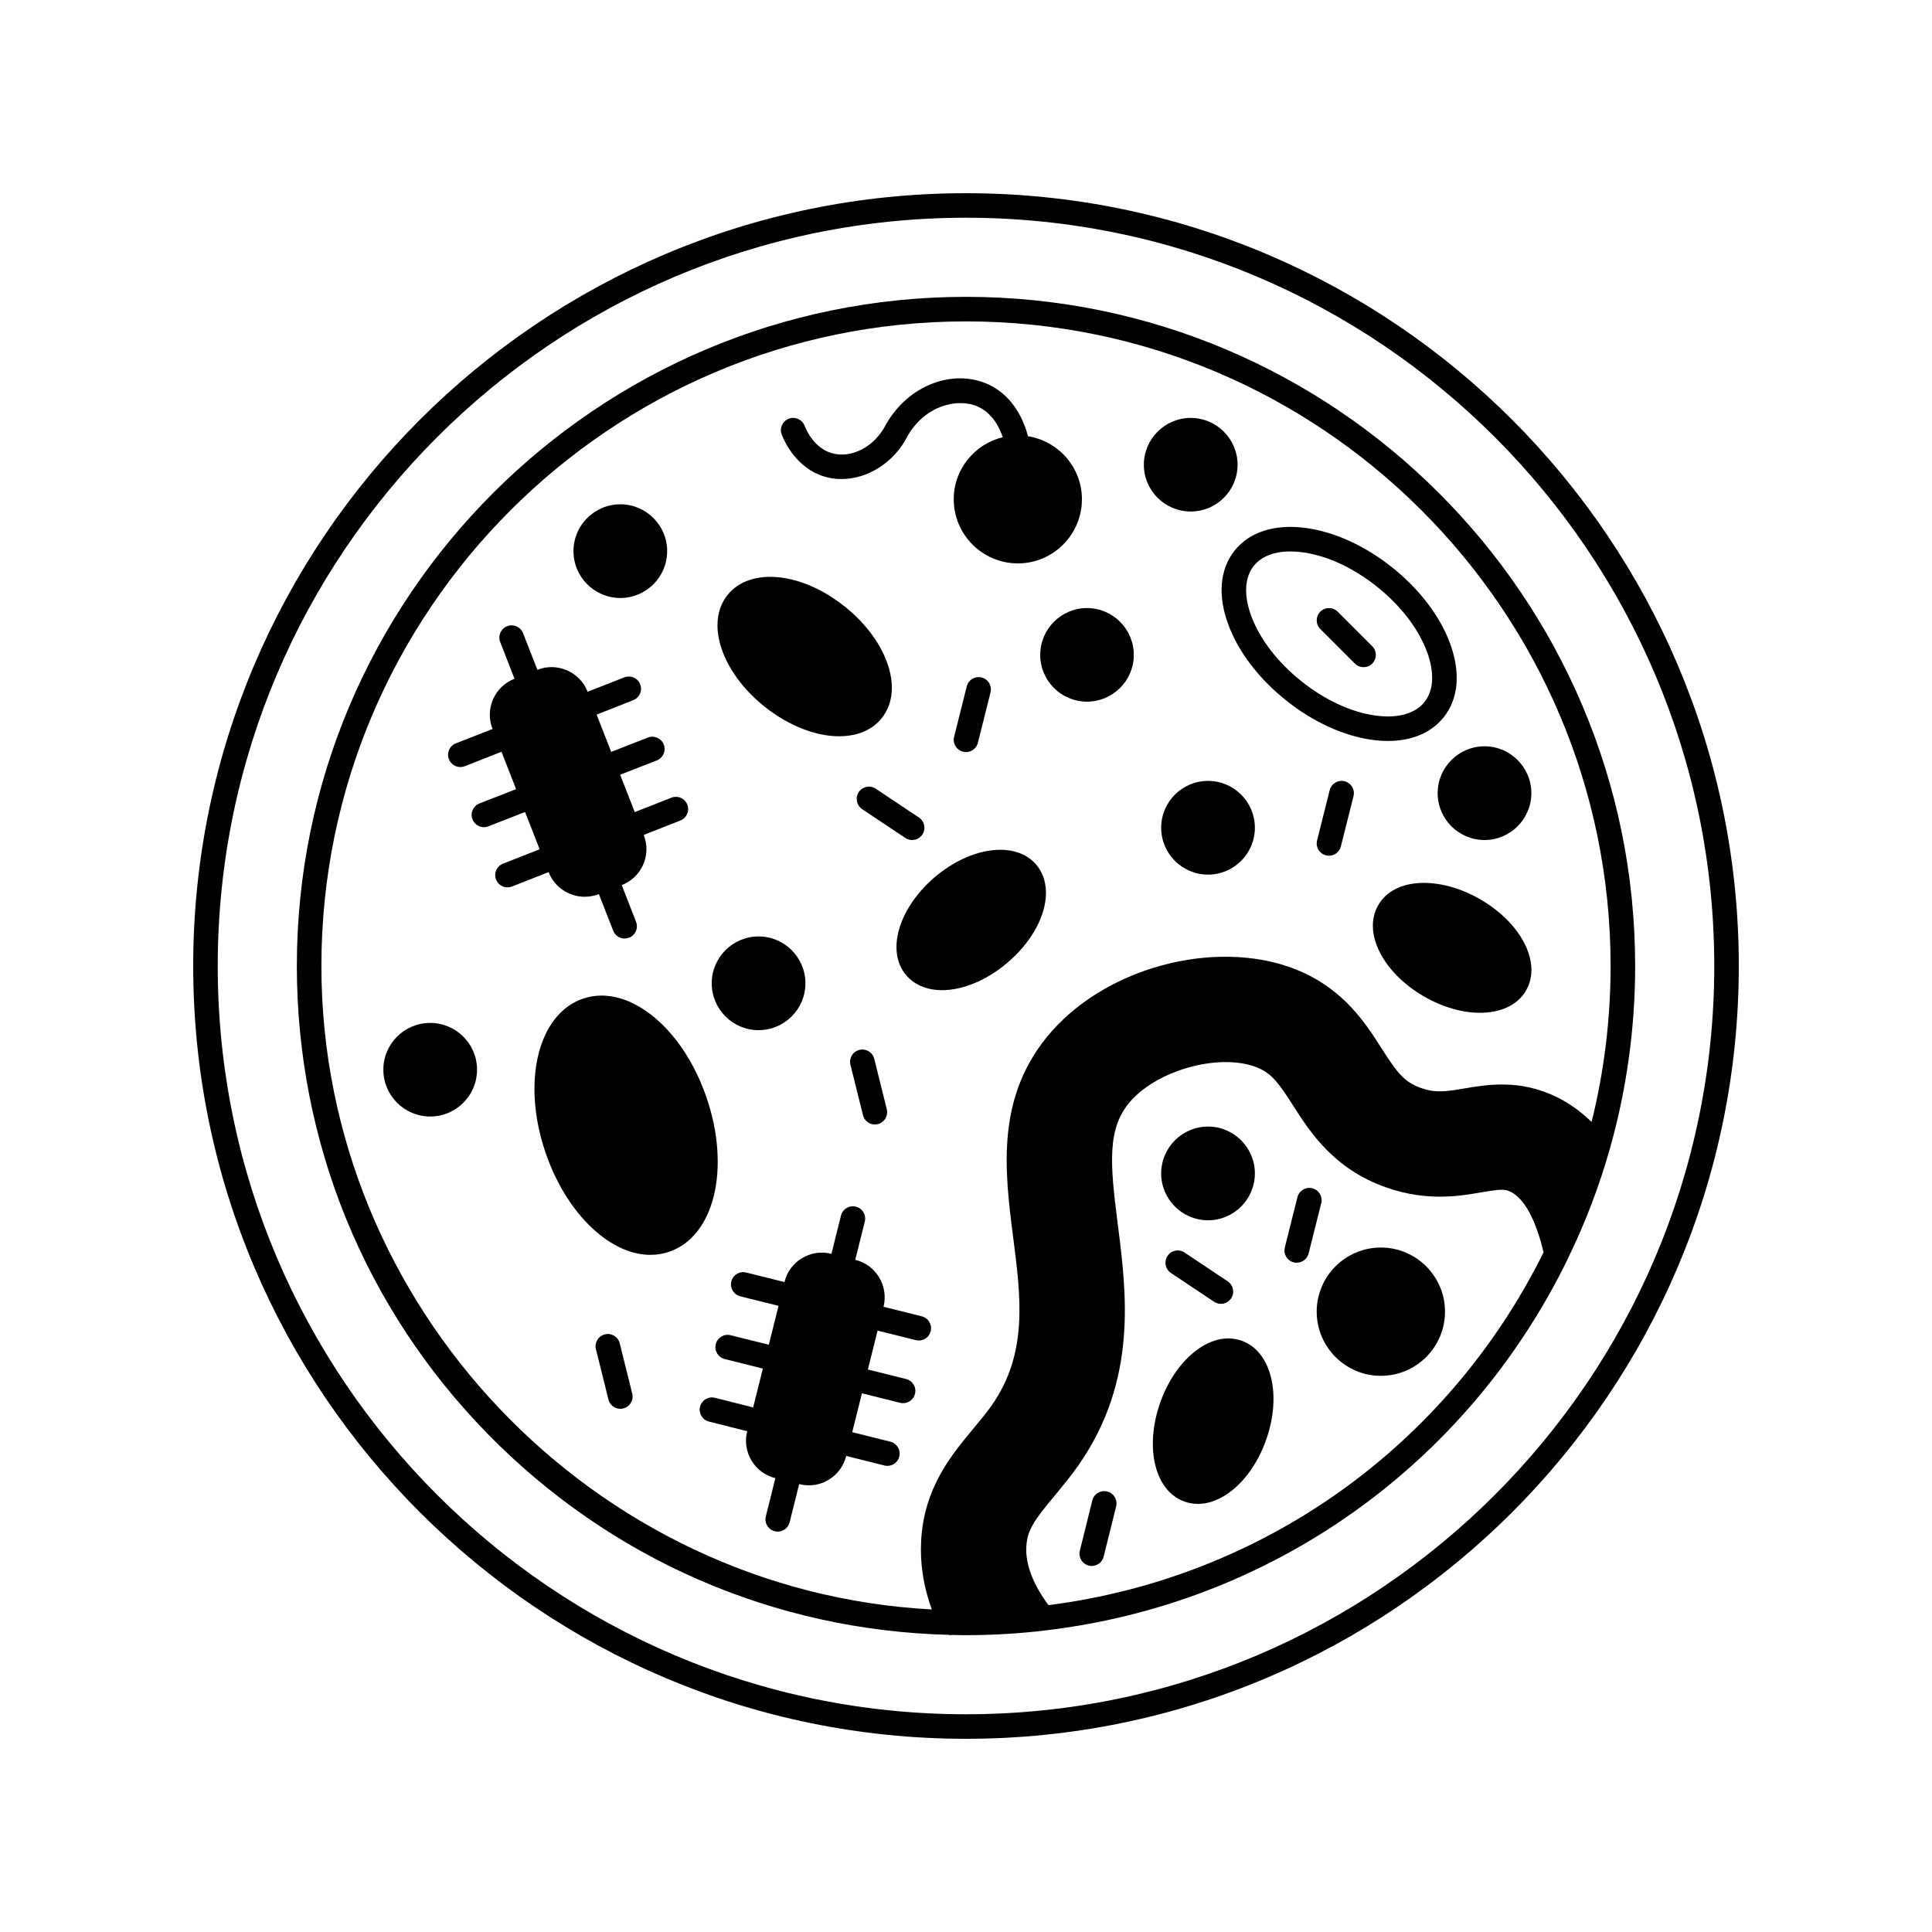 <svg xmlns="http://www.w3.org/2000/svg" xmlns:xlink="http://www.w3.org/1999/xlink" width="500" zoomAndPan="magnify" viewBox="0 0 375 375" height="500" preserveAspectRatio="xMidYMid meet" version="1.0"><defs><clipPath id="1e25453333"><path d="M 37.5 37.5 L 337.5 37.5 L 337.5 337.5 L 37.5 337.5 Z M 37.5 37.5 " clip-rule="nonzero"/></clipPath></defs><g clip-path="url(#1e25453333)"><path fill="#000000" d="M 187.5 37.5 C 104.789 37.5 37.5 104.789 37.5 187.5 C 37.5 270.211 104.789 337.5 187.5 337.5 C 270.211 337.5 337.5 270.211 337.5 187.5 C 337.5 104.789 270.211 37.5 187.5 37.5 Z M 187.5 332.738 C 107.414 332.738 42.262 267.586 42.262 187.5 C 42.262 107.414 107.414 42.262 187.5 42.262 C 267.586 42.262 332.738 107.414 332.738 187.5 C 332.738 267.586 267.586 332.738 187.5 332.738 Z M 187.5 332.738 " fill-opacity="1" fill-rule="nonzero"/></g><path fill="#000000" d="M 187.5 57.617 C 115.883 57.617 57.617 115.883 57.617 187.5 C 57.617 221.656 70.773 253.91 94.664 278.32 C 118.445 302.617 150.215 316.461 184.09 317.316 C 184.23 317.344 184.371 317.383 184.523 317.383 C 184.602 317.383 184.668 317.344 184.742 317.336 C 185.66 317.367 186.582 317.383 187.5 317.383 C 192.703 317.383 197.832 317.078 202.73 316.484 C 246.766 311.352 284.719 284.426 304.258 244.453 C 304.289 244.387 304.32 244.316 304.344 244.246 C 307.645 237.48 310.348 230.426 312.387 223.277 C 315.699 211.672 317.383 199.637 317.383 187.504 C 317.383 115.883 259.117 57.617 187.5 57.617 Z M 62.383 187.5 C 62.383 118.508 118.508 62.383 187.5 62.383 C 256.492 62.383 312.617 118.508 312.617 187.5 C 312.617 197.734 311.379 207.895 308.926 217.77 C 306.926 215.836 304.715 214.207 302.262 212.984 C 295.039 209.438 288.785 210.496 284.199 211.273 C 280.773 211.848 278.707 212.195 275.879 211.203 C 272.594 210.059 271.23 208.285 268.176 203.508 C 265.18 198.801 261.074 192.352 252.527 188.582 C 237.398 181.965 215.711 187.137 204.199 200.109 C 193.121 212.562 195.004 227.246 196.66 240.211 C 198.148 251.766 199.559 262.68 192.52 272.742 C 191.484 274.234 190.281 275.672 188.875 277.355 C 184.625 282.465 179.332 288.828 178.793 299.086 C 178.551 303.52 179.258 307.98 180.859 312.395 C 115.199 308.906 62.383 253.668 62.383 187.5 Z M 203.508 311.559 C 200.48 307.453 199.023 303.633 199.211 300.195 C 199.379 296.977 200.832 294.953 204.648 290.391 L 205.168 289.758 C 206.457 288.191 207.914 286.418 209.309 284.438 C 220.82 267.941 218.684 251.152 216.957 237.605 C 215.449 225.84 214.824 218.93 219.473 213.703 C 225.047 207.426 237.348 204.27 244.312 207.328 C 246.996 208.496 248.359 210.488 250.949 214.52 C 254.293 219.754 258.875 226.922 269.145 230.508 C 277.023 233.266 283.406 232.152 287.609 231.418 C 291.367 230.789 292.102 230.777 293.211 231.324 C 295.887 232.645 298.137 236.82 299.602 243.09 C 280.875 280.785 245.09 306.258 203.508 311.559 Z M 203.508 311.559 " fill-opacity="1" fill-rule="nonzero"/><path fill="#000000" d="M 148.418 137.168 C 153.004 140.832 158.289 142.91 162.883 142.91 C 163.422 142.91 163.953 142.883 164.473 142.824 C 167.301 142.504 169.609 141.316 171.145 139.387 C 173.371 136.602 173.719 132.715 172.125 128.441 C 170.691 124.582 167.785 120.77 163.941 117.711 C 155.562 111.012 145.582 110.035 141.211 115.488 C 136.863 120.941 140.027 130.461 148.418 137.168 Z M 148.418 137.168 " fill-opacity="1" fill-rule="nonzero"/><path fill="#000000" d="M 137.16 213.09 C 134.27 204.586 128.949 197.738 122.922 194.777 C 119.57 193.125 116.188 192.801 113.16 193.84 C 110.109 194.883 107.625 197.207 105.973 200.574 C 103.02 206.594 102.984 215.246 105.887 223.715 C 108.051 230.086 111.602 235.59 115.887 239.219 C 119.27 242.086 122.84 243.566 126.238 243.566 C 127.484 243.566 128.707 243.367 129.887 242.965 C 138.648 239.973 141.84 226.848 137.16 213.09 Z M 137.16 213.09 " fill-opacity="1" fill-rule="nonzero"/><path fill="#000000" d="M 238.438 121.301 C 240.398 126.562 244.379 131.766 249.633 135.953 C 254.887 140.148 260.844 142.867 266.406 143.613 C 267.441 143.754 268.438 143.82 269.402 143.82 C 274.039 143.82 277.816 142.234 280.223 139.219 C 283.113 135.59 283.539 130.465 281.422 124.793 C 279.461 119.531 275.484 114.328 270.223 110.137 C 264.973 105.941 259.016 103.223 253.453 102.48 C 247.465 101.672 242.547 103.23 239.637 106.871 C 236.746 110.504 236.32 115.625 238.438 121.301 Z M 243.359 109.84 C 244.828 108 247.305 107.035 250.461 107.035 C 251.211 107.035 252 107.086 252.82 107.199 C 257.539 107.832 262.664 110.195 267.254 113.859 C 267.254 113.859 267.254 113.859 267.254 113.863 C 271.848 117.52 275.297 121.996 276.961 126.461 C 278.469 130.504 278.301 133.984 276.496 136.254 C 274.68 138.531 271.324 139.473 267.035 138.895 C 262.316 138.262 257.191 135.895 252.602 132.23 C 248.008 128.57 244.562 124.098 242.895 119.633 C 241.387 115.59 241.551 112.109 243.359 109.84 Z M 243.359 109.84 " fill-opacity="1" fill-rule="nonzero"/><path fill="#000000" d="M 181.438 170.254 C 181.43 170.258 181.43 170.258 181.426 170.262 C 174.371 176.301 171.945 184.668 175.902 189.309 C 177.328 190.973 179.402 191.957 181.906 192.156 C 182.215 192.18 182.531 192.191 182.852 192.191 C 186.918 192.191 191.598 190.234 195.562 186.84 C 199.867 183.188 202.645 178.453 202.984 174.184 C 203.188 171.68 202.539 169.477 201.113 167.805 C 197.145 163.191 188.496 164.262 181.438 170.254 Z M 181.438 170.254 " fill-opacity="1" fill-rule="nonzero"/><path fill="#000000" d="M 241.012 260.234 C 238.047 259.184 234.723 260.004 231.641 262.547 C 228.902 264.805 226.617 268.234 225.211 272.203 C 223.801 276.176 223.406 280.277 224.105 283.754 C 224.895 287.672 226.957 290.406 229.918 291.461 C 230.762 291.758 231.633 291.906 232.523 291.906 C 234.758 291.906 237.09 290.973 239.297 289.164 C 242.047 286.91 244.336 283.48 245.742 279.512 C 248.852 270.766 246.773 262.297 241.012 260.234 Z M 241.012 260.234 " fill-opacity="1" fill-rule="nonzero"/><path fill="#000000" d="M 287.312 174.559 C 283.66 172.445 279.734 171.332 276.148 171.367 C 272.156 171.434 269.09 172.965 267.512 175.688 C 264.453 180.973 268.359 188.762 276.402 193.418 C 276.406 193.418 276.406 193.418 276.406 193.418 C 280.094 195.539 283.914 196.582 287.27 196.582 C 291.234 196.582 294.551 195.121 296.203 192.262 C 297.305 190.363 297.543 188.082 296.891 185.656 C 295.781 181.52 292.199 177.371 287.312 174.559 Z M 287.312 174.559 " fill-opacity="1" fill-rule="nonzero"/><path fill="#000000" d="M 120.406 116.07 C 125.418 116.07 129.496 111.992 129.496 106.977 C 129.496 101.961 125.418 97.883 120.406 97.883 C 115.391 97.883 111.309 101.961 111.309 106.977 C 111.309 111.992 115.391 116.07 120.406 116.07 Z M 120.406 116.07 " fill-opacity="1" fill-rule="nonzero"/><path fill="#000000" d="M 201.906 127.117 C 201.906 132.121 205.973 136.191 210.98 136.191 C 215.992 136.191 220.07 132.121 220.07 127.117 C 220.07 122.105 215.992 118.023 210.98 118.023 C 205.973 118.023 201.906 122.105 201.906 127.117 Z M 201.906 127.117 " fill-opacity="1" fill-rule="nonzero"/><path fill="#000000" d="M 234.477 151.57 C 229.461 151.57 225.383 155.648 225.383 160.668 C 225.383 165.684 229.461 169.762 234.477 169.762 C 239.492 169.762 243.57 165.684 243.57 160.668 C 243.57 155.648 239.492 151.57 234.477 151.57 Z M 234.477 151.57 " fill-opacity="1" fill-rule="nonzero"/><path fill="#000000" d="M 234.477 236.855 C 239.492 236.855 243.57 232.777 243.57 227.762 C 243.57 222.746 239.492 218.668 234.477 218.668 C 229.461 218.668 225.383 222.746 225.383 227.762 C 225.383 232.777 229.461 236.855 234.477 236.855 Z M 234.477 236.855 " fill-opacity="1" fill-rule="nonzero"/><path fill="#000000" d="M 147.238 199.953 C 152.254 199.953 156.332 195.875 156.332 190.855 C 156.332 185.84 152.254 181.762 147.238 181.762 C 142.223 181.762 138.145 185.844 138.145 190.855 C 138.145 195.871 142.223 199.953 147.238 199.953 Z M 147.238 199.953 " fill-opacity="1" fill-rule="nonzero"/><path fill="#000000" d="M 83.5 198.547 C 78.484 198.547 74.406 202.617 74.406 207.617 C 74.406 212.633 78.484 216.715 83.5 216.715 C 88.516 216.715 92.594 212.637 92.594 207.617 C 92.594 202.617 88.516 198.547 83.5 198.547 Z M 83.5 198.547 " fill-opacity="1" fill-rule="nonzero"/><path fill="#000000" d="M 231.117 99.285 C 236.133 99.285 240.211 95.215 240.211 90.215 C 240.211 85.199 236.133 81.117 231.117 81.117 C 226.105 81.117 222.023 85.199 222.023 90.215 C 222.023 95.215 226.105 99.285 231.117 99.285 Z M 231.117 99.285 " fill-opacity="1" fill-rule="nonzero"/><path fill="#000000" d="M 279.047 153.953 C 279.047 158.965 283.125 163.047 288.141 163.047 C 293.156 163.047 297.234 158.969 297.234 153.953 C 297.234 148.938 293.156 144.855 288.141 144.855 C 283.125 144.855 279.047 148.938 279.047 153.953 Z M 279.047 153.953 " fill-opacity="1" fill-rule="nonzero"/><path fill="#000000" d="M 180.645 258.383 C 180.961 257.105 180.188 255.812 178.91 255.496 L 171.492 253.648 L 171.504 253.609 C 172.48 249.59 170.035 245.523 166.059 244.547 L 166.004 244.535 L 167.859 237.098 C 168.176 235.82 167.402 234.527 166.125 234.211 C 164.848 233.883 163.559 234.668 163.234 235.945 L 161.383 243.367 L 161.328 243.352 C 159.383 242.875 157.367 243.18 155.645 244.227 C 153.941 245.258 152.746 246.887 152.285 248.797 L 152.27 248.852 L 144.836 246.996 C 143.562 246.668 142.266 247.453 141.949 248.73 C 141.633 250.004 142.406 251.297 143.684 251.613 L 151.113 253.465 L 149.227 261.012 L 141.812 259.168 C 140.539 258.844 139.246 259.625 138.93 260.898 C 138.605 262.176 139.383 263.469 140.66 263.789 L 148.07 265.641 L 146.184 273.184 L 138.773 271.309 C 137.496 270.992 136.203 271.758 135.883 273.035 C 135.559 274.309 136.332 275.605 137.605 275.926 L 145.027 277.801 L 145.023 277.82 C 144.535 279.766 144.832 281.777 145.863 283.492 C 146.895 285.203 148.527 286.414 150.461 286.898 L 150.5 286.91 L 148.648 294.324 C 148.328 295.602 149.102 296.895 150.383 297.211 C 150.574 297.262 150.77 297.285 150.961 297.285 C 152.027 297.285 152.996 296.562 153.266 295.48 L 155.121 288.059 L 155.16 288.07 C 155.77 288.223 156.387 288.301 157 288.301 C 158.34 288.301 159.656 287.938 160.832 287.23 C 162.539 286.203 163.754 284.57 164.238 282.637 L 164.246 282.598 L 171.664 284.453 C 171.855 284.504 172.051 284.523 172.242 284.523 C 173.309 284.523 174.277 283.801 174.551 282.723 C 174.871 281.445 174.094 280.152 172.816 279.832 L 165.414 277.984 L 167.301 270.438 L 174.711 272.285 C 174.906 272.336 175.102 272.355 175.289 272.355 C 176.355 272.355 177.328 271.637 177.602 270.551 C 177.918 269.277 177.145 267.984 175.863 267.668 L 168.453 265.82 L 170.34 258.27 L 177.758 260.117 C 177.953 260.168 178.148 260.191 178.34 260.191 C 179.406 260.191 180.375 259.469 180.645 258.383 Z M 180.645 258.383 " fill-opacity="1" fill-rule="nonzero"/><path fill="#000000" d="M 106.504 169.336 C 107.672 172.266 110.508 174.062 113.496 174.062 C 114.398 174.062 115.312 173.898 116.199 173.551 L 116.242 173.535 L 119.02 180.648 C 119.387 181.59 120.289 182.168 121.242 182.168 C 121.527 182.168 121.82 182.113 122.105 182.004 C 123.332 181.523 123.938 180.145 123.457 178.918 L 120.68 171.801 L 120.695 171.793 C 122.562 171.07 124.031 169.66 124.84 167.828 C 125.645 165.992 125.688 163.953 124.953 162.078 L 124.945 162.059 L 132.059 159.262 C 133.285 158.781 133.887 157.398 133.406 156.176 C 132.926 154.949 131.531 154.348 130.32 154.832 L 123.211 157.625 L 120.371 150.375 L 127.484 147.598 C 128.711 147.117 129.316 145.738 128.836 144.516 C 128.355 143.289 126.969 142.684 125.754 143.16 L 118.633 145.941 L 115.801 138.703 L 122.914 135.906 C 124.141 135.426 124.742 134.047 124.258 132.82 C 123.781 131.594 122.387 130.996 121.172 131.477 L 114.062 134.27 L 114.039 134.211 C 112.516 130.395 108.16 128.504 104.348 129.996 L 104.301 130.012 L 101.523 122.895 C 101.047 121.668 99.656 121.066 98.441 121.543 C 97.215 122.02 96.605 123.402 97.09 124.625 L 99.867 131.746 L 99.852 131.754 C 97.984 132.477 96.516 133.887 95.711 135.715 C 94.902 137.551 94.859 139.594 95.59 141.465 L 95.602 141.492 L 88.484 144.285 C 87.258 144.766 86.656 146.148 87.141 147.371 C 87.508 148.309 88.406 148.883 89.355 148.883 C 89.648 148.883 89.941 148.832 90.227 148.715 L 97.34 145.922 L 100.176 153.172 L 93.062 155.949 C 91.84 156.43 91.23 157.809 91.711 159.035 C 92.078 159.973 92.98 160.551 93.93 160.551 C 94.219 160.551 94.512 160.496 94.797 160.387 L 101.914 157.605 L 104.746 164.844 L 97.633 167.641 C 96.406 168.121 95.805 169.504 96.289 170.727 C 96.656 171.664 97.555 172.238 98.504 172.238 C 98.797 172.238 99.09 172.188 99.375 172.07 L 106.484 169.277 Z M 106.504 169.336 " fill-opacity="1" fill-rule="nonzero"/><path fill="#000000" d="M 159.977 92.492 C 161.074 92.828 162.203 92.984 163.332 92.984 C 168.41 92.984 173.547 89.777 176.148 84.668 C 179.465 78.77 185.855 77.117 189.855 78.949 C 192.602 80.215 193.965 82.867 194.633 84.863 C 189.188 86.191 185.117 91.066 185.117 96.906 C 185.117 103.77 190.707 109.355 197.57 109.355 C 204.422 109.355 210 103.77 210 96.906 C 210 90.723 205.453 85.625 199.539 84.672 C 198.797 81.867 196.828 76.922 191.852 74.617 C 184.934 71.449 176.211 74.836 171.949 82.418 C 169.758 86.73 165.207 89.105 161.363 87.934 C 158.078 86.934 156.559 83.621 156.172 82.629 C 155.691 81.402 154.305 80.801 153.09 81.277 C 151.863 81.754 151.254 83.137 151.734 84.359 C 152.32 85.863 154.637 90.867 159.977 92.492 Z M 159.977 92.492 " fill-opacity="1" fill-rule="nonzero"/><path fill="#000000" d="M 268.023 242.145 C 261.156 242.145 255.57 247.73 255.57 254.594 C 255.57 261.461 261.16 267.047 268.023 267.047 C 274.887 267.047 280.473 261.461 280.473 254.594 C 280.473 247.73 274.891 242.145 268.023 242.145 Z M 268.023 242.145 " fill-opacity="1" fill-rule="nonzero"/><path fill="#000000" d="M 262.984 128.801 C 263.449 129.266 264.059 129.5 264.668 129.5 C 265.277 129.5 265.887 129.266 266.352 128.801 C 267.281 127.871 267.281 126.367 266.352 125.438 L 259.637 118.723 C 258.703 117.789 257.199 117.789 256.27 118.723 C 255.34 119.652 255.34 121.156 256.27 122.09 Z M 262.984 128.801 " fill-opacity="1" fill-rule="nonzero"/><path fill="#000000" d="M 226.613 243.773 C 225.883 244.867 226.18 246.344 227.27 247.078 L 235.656 252.672 C 236.062 252.941 236.52 253.07 236.977 253.07 C 237.746 253.07 238.5 252.699 238.961 252.012 C 239.691 250.918 239.395 249.441 238.301 248.711 L 229.918 243.113 C 228.82 242.379 227.344 242.68 226.613 243.773 Z M 226.613 243.773 " fill-opacity="1" fill-rule="nonzero"/><path fill="#000000" d="M 254.723 230.645 C 253.449 230.32 252.156 231.094 251.832 232.371 L 249.383 242.133 C 249.059 243.41 249.832 244.703 251.109 245.02 C 251.305 245.07 251.5 245.094 251.691 245.094 C 252.758 245.094 253.727 244.371 254 243.293 L 256.453 233.531 C 256.773 232.258 256 230.961 254.723 230.645 Z M 254.723 230.645 " fill-opacity="1" fill-rule="nonzero"/><path fill="#000000" d="M 214.906 289.5 C 213.633 289.172 212.34 289.957 212.02 291.234 L 209.594 300.996 C 209.277 302.273 210.051 303.566 211.328 303.883 C 211.52 303.93 211.715 303.953 211.906 303.953 C 212.973 303.953 213.941 303.23 214.215 302.145 L 216.645 292.383 C 216.961 291.109 216.184 289.816 214.906 289.5 Z M 214.906 289.5 " fill-opacity="1" fill-rule="nonzero"/><path fill="#000000" d="M 177.047 163.047 C 177.812 163.047 178.57 162.676 179.027 161.988 C 179.758 160.895 179.465 159.418 178.371 158.688 L 169.988 153.09 C 168.887 152.355 167.414 152.656 166.684 153.746 C 165.953 154.84 166.246 156.32 167.34 157.051 L 175.723 162.645 C 176.133 162.918 176.594 163.047 177.047 163.047 Z M 177.047 163.047 " fill-opacity="1" fill-rule="nonzero"/><path fill="#000000" d="M 187.504 145.977 C 188.566 145.977 189.539 145.254 189.809 144.172 L 192.262 134.387 C 192.582 133.113 191.809 131.82 190.531 131.5 C 189.25 131.188 187.961 131.953 187.645 133.23 L 185.191 143.016 C 184.867 144.293 185.645 145.586 186.922 145.906 C 187.117 145.953 187.309 145.977 187.504 145.977 Z M 187.504 145.977 " fill-opacity="1" fill-rule="nonzero"/><path fill="#000000" d="M 260.984 151.645 C 259.711 151.32 258.418 152.094 258.094 153.371 L 255.645 163.133 C 255.32 164.41 256.094 165.703 257.371 166.02 C 257.566 166.07 257.762 166.094 257.953 166.094 C 259.02 166.094 259.988 165.375 260.262 164.293 L 262.715 154.531 C 263.035 153.258 262.258 151.965 260.984 151.645 Z M 260.984 151.645 " fill-opacity="1" fill-rule="nonzero"/><path fill="#000000" d="M 166.809 203.785 C 165.531 204.102 164.754 205.395 165.07 206.668 L 167.504 216.453 C 167.77 217.539 168.742 218.262 169.812 218.262 C 170.004 218.262 170.195 218.242 170.387 218.191 C 171.664 217.875 172.441 216.582 172.125 215.309 L 169.691 205.52 C 169.375 204.242 168.082 203.465 166.809 203.785 Z M 166.809 203.785 " fill-opacity="1" fill-rule="nonzero"/><path fill="#000000" d="M 120.289 260.734 C 119.969 259.457 118.676 258.676 117.402 258.996 C 116.125 259.312 115.352 260.605 115.668 261.883 L 118.098 271.645 C 118.367 272.73 119.34 273.449 120.406 273.449 C 120.598 273.449 120.789 273.43 120.984 273.379 C 122.258 273.062 123.035 271.77 122.719 270.492 Z M 120.289 260.734 " fill-opacity="1" fill-rule="nonzero"/></svg>